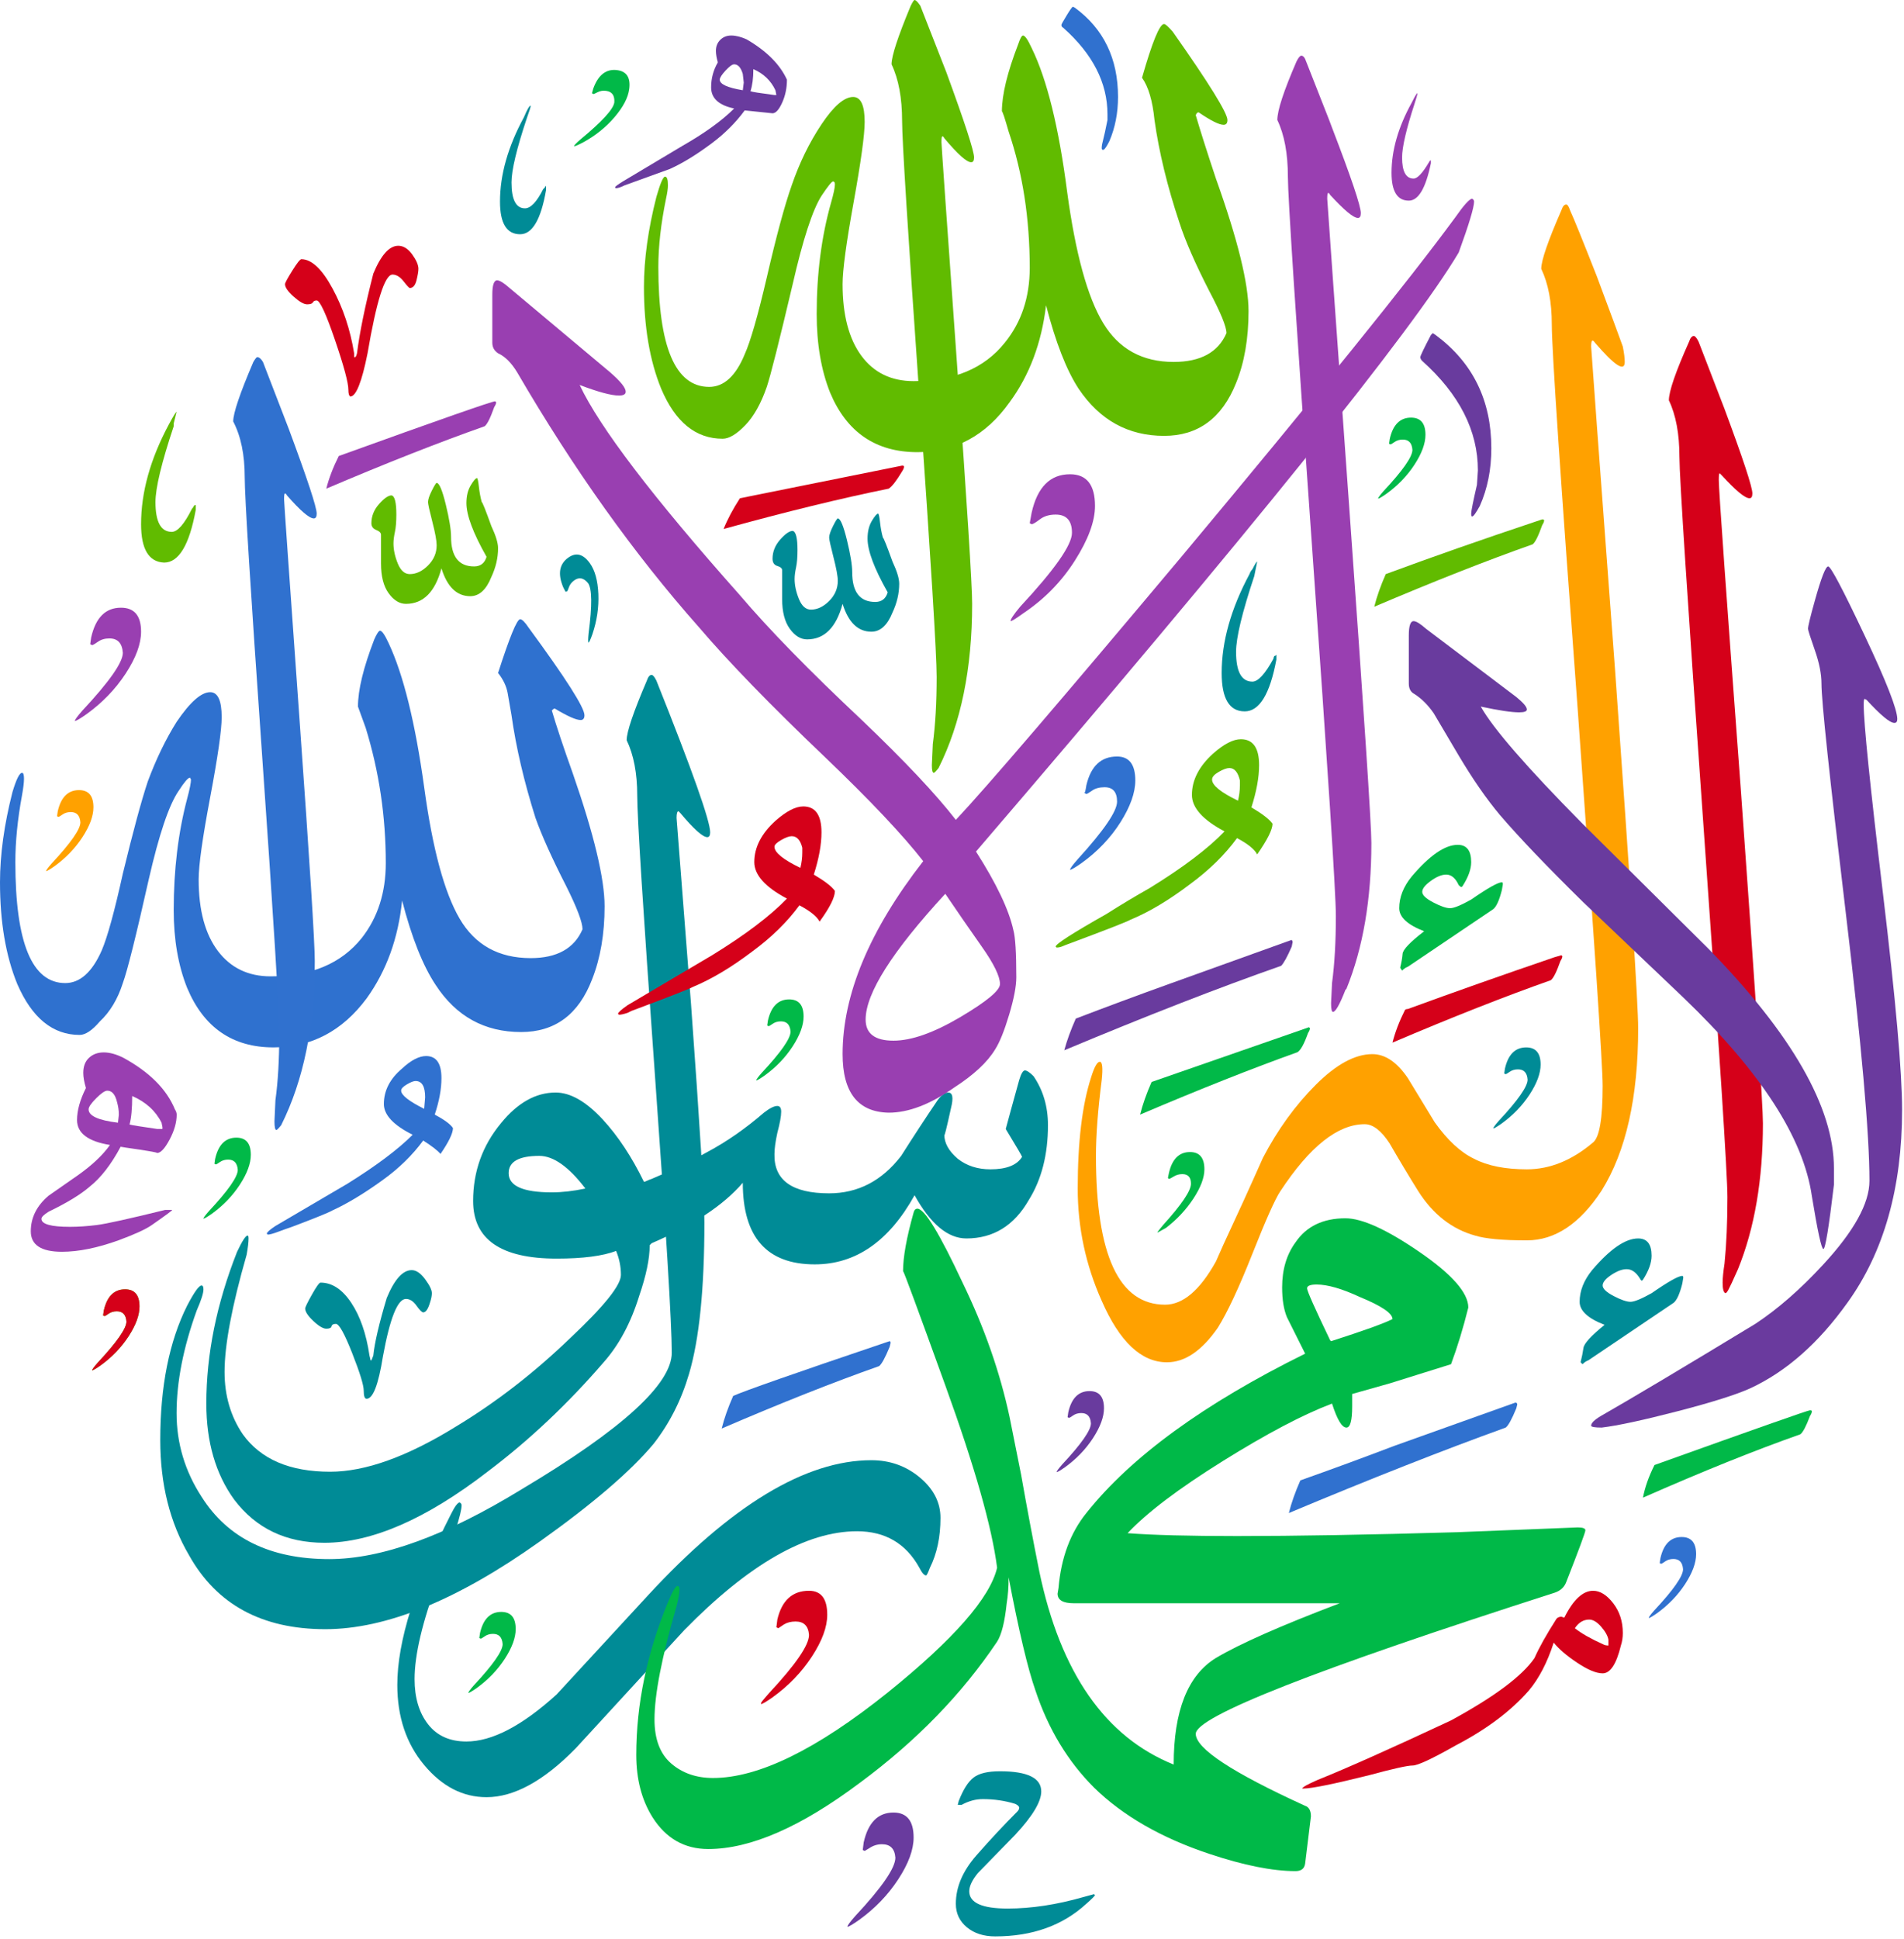<?xml version="1.0" encoding="UTF-8" standalone="no"?>
<!DOCTYPE svg PUBLIC "-//W3C//DTD SVG 1.1//EN" "http://www.w3.org/Graphics/SVG/1.1/DTD/svg11.dtd">
<svg width="100%" height="100%" viewBox="0 0 496 505" version="1.1" xmlns="http://www.w3.org/2000/svg" xmlns:xlink="http://www.w3.org/1999/xlink" xml:space="preserve" xmlns:serif="http://www.serif.com/" style="fill-rule:evenodd;clip-rule:evenodd;stroke-linejoin:round;stroke-miterlimit:2;">
    <g transform="matrix(1,0,0,1,-110.139,-43.999)">
        <g>
            <g>
                <g>
                    <g id="path9" transform="matrix(1,0,0,1,110.139,43.999)">
                        <path d="M24,356.85C24,356.61 24.48,355.96 25.43,354.88C30.44,349.52 32.94,345.94 32.94,344.15C32.82,342.37 31.99,341.47 30.44,341.47C29.6,341.47 28.89,341.68 28.29,342.1C27.7,342.52 27.34,342.72 27.22,342.72L26.86,342.55L27.04,341.29C27.87,337.6 29.72,335.75 32.58,335.75C35.09,335.75 36.34,337.24 36.34,340.22C36.34,342.49 35.38,345.08 33.48,348C31.57,350.92 29.13,353.45 26.15,355.6C24.95,356.43 24.24,356.85 24,356.85Z" style="fill:rgb(97,187,0);"/>
                    </g>
                    <g id="path91" serif:id="path9" transform="matrix(1,0,0,1,208.139,127.999)">
                        <path d="M24,356.85C24,356.61 24.48,355.96 25.43,354.88C30.44,349.52 32.94,345.94 32.94,344.15C32.82,342.37 31.99,341.47 30.44,341.47C29.6,341.47 28.89,341.68 28.29,342.1C27.7,342.52 27.34,342.72 27.22,342.72L26.86,342.55L27.04,341.29C27.87,337.6 29.72,335.75 32.58,335.75C35.09,335.75 36.34,337.24 36.34,340.22C36.34,342.49 35.38,345.08 33.48,348C31.57,350.92 29.13,353.45 26.15,355.6C24.95,356.43 24.24,356.85 24,356.85Z" style="fill:rgb(1,185,72);"/>
                    </g>
                    <g id="path92" serif:id="path9" transform="matrix(1,0,0,1,139.139,4.499)">
                        <path d="M24,356.85C24,356.61 24.48,355.96 25.43,354.88C30.44,349.52 32.94,345.94 32.94,344.15C32.82,342.37 31.99,341.47 30.44,341.47C29.6,341.47 28.89,341.68 28.29,342.1C27.7,342.52 27.34,342.72 27.22,342.72L26.86,342.55L27.04,341.29C27.87,337.6 29.72,335.75 32.58,335.75C35.09,335.75 36.34,337.24 36.34,340.22C36.34,342.49 35.38,345.08 33.48,348C31.57,350.92 29.13,353.45 26.15,355.6C24.95,356.43 24.24,356.85 24,356.85Z" style="fill:rgb(1,185,72);"/>
                    </g>
                    <g id="path93" serif:id="path9" transform="matrix(1,0,0,1,283.139,-31.5)">
                        <path d="M24,356.85C24,356.61 24.48,355.96 25.43,354.88C30.44,349.52 32.94,345.94 32.94,344.15C32.82,342.37 31.99,341.47 30.44,341.47C29.6,341.47 28.89,341.68 28.29,342.1C27.7,342.52 27.34,342.72 27.22,342.72L26.86,342.55L27.04,341.29C27.87,337.6 29.72,335.75 32.58,335.75C35.09,335.75 36.34,337.24 36.34,340.22C36.34,342.49 35.38,345.08 33.48,348C31.57,350.92 29.13,353.45 26.15,355.6C24.95,356.43 24.24,356.85 24,356.85Z" style="fill:rgb(1,185,72);"/>
                    </g>
                    <g id="path94" serif:id="path9" transform="matrix(1,0,0,1,475.139,-19)">
                        <path d="M24,356.85C24,356.61 24.48,355.96 25.43,354.88C30.44,349.52 32.94,345.94 32.94,344.15C32.82,342.37 31.99,341.47 30.44,341.47C29.6,341.47 28.89,341.68 28.29,342.1C27.7,342.52 27.34,342.72 27.22,342.72L26.86,342.55L27.04,341.29C27.87,337.6 29.72,335.75 32.58,335.75C35.09,335.75 36.34,337.24 36.34,340.22C36.34,342.49 35.38,345.08 33.48,348C31.57,350.92 29.13,353.45 26.15,355.6C24.95,356.43 24.24,356.85 24,356.85Z" style="fill:rgb(0,139,150);"/>
                    </g>
                    <g id="path10" transform="matrix(1,0,0,1,110.139,43.999)">
                        <path d="M429.5,421.35C429.5,421.11 429.98,420.46 430.93,419.38C435.94,414.02 438.44,410.44 438.44,408.65C438.32,406.87 437.49,405.97 435.94,405.97C435.1,405.97 434.39,406.18 433.79,406.6C433.2,407.02 432.84,407.22 432.72,407.22L432.36,407.05L432.54,405.79C433.37,402.1 435.22,400.25 438.08,400.25C440.59,400.25 441.84,401.74 441.84,404.72C441.84,406.99 440.88,409.58 438.98,412.5C437.07,415.42 434.63,417.95 431.65,420.1C430.45,420.93 429.74,421.35 429.5,421.35Z" style="fill:rgb(48,113,207);"/>
                    </g>
                    <g id="path11" transform="matrix(1,0,0,1,110.139,43.999)">
                        <path d="M19.5,187.75C19.5,187.42 20.17,186.5 21.5,185C28.5,177.5 32,172.5 32,170C31.83,167.5 30.67,166.25 28.5,166.25C27.33,166.25 26.33,166.54 25.5,167.13C24.67,167.71 24.17,168 24,168L23.5,167.75L23.75,166C24.92,160.83 27.5,158.25 31.5,158.25C35,158.25 36.75,160.33 36.75,164.5C36.75,167.67 35.42,171.29 32.75,175.38C30.08,179.46 26.67,183 22.5,186C20.83,187.17 19.83,187.75 19.5,187.75Z" style="fill:rgb(153,63,177);"/>
                    </g>
                    <g id="path12" transform="matrix(1,0,0,1,110.139,43.999)">
                        <path d="M198.25,443.75L198.25,443.5C198.25,443.33 198.92,442.5 200.25,441C207.25,433.5 210.75,428.42 210.75,425.75C210.58,423.42 209.42,422.25 207.25,422.25C206.08,422.25 205.08,422.5 204.25,423L202.75,424L202.25,423.75L202.5,421.75C203.67,416.75 206.42,414.25 210.75,414.25C213.92,414.25 215.5,416.33 215.5,420.5C215.5,423.67 214.17,427.29 211.5,431.38C208.83,435.46 205.42,439 201.25,442C199.58,443.17 198.58,443.75 198.25,443.75Z" style="fill:rgb(213,0,25);"/>
                    </g>
                    <g id="path13" transform="matrix(1,0,0,1,110.139,43.999)">
                        <path d="M384,301.75C387.5,303.58 392.08,304.5 397.75,304.5C403.75,304.5 409.5,302.17 415,297.5C416.67,296.17 417.5,291.25 417.5,282.75C417.5,277.58 415.33,244.92 411,184.75C406.5,124.42 404.25,91 404.25,84.5C404.25,78.67 403.33,73.83 401.5,70C401.5,67.83 403.25,62.75 406.75,54.75C407.08,53.75 407.5,53.25 408,53.25C408.33,53.25 408.67,53.75 409,54.75C410,56.92 412.33,62.67 416,72C419.67,81.83 421.92,87.92 422.75,90.25C423.08,91.92 423.25,93.25 423.25,94.25C423.25,96.92 420.67,95.25 415.5,89.25C414.83,88.25 414.5,88.58 414.5,90.25C414.5,90.75 416.58,118.92 420.75,174.75C424.75,230.58 426.75,261.58 426.75,267.75C426.75,285.75 423.58,299.83 417.25,310C411.58,318.67 405.08,323 397.75,323C391.42,323 386.92,322.58 384.25,321.75C378.25,320.08 373.33,316.25 369.5,310.25C367,306.25 364.5,302.08 362,297.75C359.83,294.42 357.67,292.75 355.5,292.75C348.5,292.75 341.17,298.58 333.5,310.25C332.17,312.25 329.75,317.67 326.25,326.5C322.75,335.33 319.75,341.75 317.25,345.75C313.08,351.75 308.67,354.75 304,354.75C297.33,354.75 291.67,349.42 287,338.75C282.83,329.42 280.75,319.67 280.75,309.5C280.75,297.33 281.92,287.67 284.25,280.5C285.08,277.83 285.83,276.5 286.5,276.5C287.17,276.5 287.33,278.08 287,281.25C286,289.08 285.5,295.67 285.5,301C285.5,326.83 291.5,339.75 303.5,339.75C308.17,339.75 312.58,336 316.75,328.5L318.75,324C322.25,316.5 325.67,309 329,301.5C332.83,294.17 337.42,287.83 342.75,282.5C348.08,277.17 353,274.5 357.5,274.5C360.83,274.5 363.92,276.58 366.75,280.75L373.75,292.25C377.08,296.92 380.5,300.08 384,301.75Z" style="fill:rgb(255,161,0);"/>
                    </g>
                    <path id="path1" d="M449.639,509.749L449.389,509.749C449.389,509.419 450.719,508.669 453.389,507.499C460.889,504.499 472.469,499.329 488.139,491.999C499.469,485.829 506.719,480.419 509.889,475.749C511.059,473.079 512.969,469.669 515.639,465.499C515.969,465.169 516.389,464.999 516.889,464.999L517.639,465.249C519.969,460.579 522.469,458.249 525.139,458.249C526.969,458.249 528.719,459.329 530.389,461.499C532.059,463.669 532.889,466.249 532.889,469.249C532.889,470.419 532.719,471.499 532.389,472.499C531.219,477.329 529.639,479.749 527.639,479.749C525.969,479.749 523.769,478.829 521.019,476.999C518.269,475.169 516.219,473.419 514.889,471.749C513.219,476.919 511.059,481.079 508.389,484.249C503.719,489.579 497.389,494.329 489.389,498.499C483.219,501.999 479.469,503.749 478.139,503.749C476.809,503.749 473.059,504.579 466.889,506.249C457.559,508.579 451.809,509.749 449.639,509.749ZM529.139,472.499L529.139,470.999C528.969,469.999 528.349,468.879 527.269,467.629C526.179,466.379 525.139,465.749 524.139,465.749C522.639,465.749 521.389,466.499 520.389,467.999C522.059,469.329 524.559,470.749 527.889,472.249C528.219,472.419 528.639,472.499 529.139,472.499Z" style="fill:rgb(213,0,25);"/>
                    <g id="path15" transform="matrix(1,0,0,1,110.139,43.999)">
                        <path d="M259.25,504.25C256.25,504.25 253.79,503.46 251.88,501.88C249.96,500.29 249,498.25 249,495.75C249,491.42 250.79,487.21 254.38,483.13C257.96,479.04 261.5,475.25 265,471.75C265.33,471.42 265.5,471.08 265.5,470.75C265.5,470.42 265.17,470.08 264.5,469.75C261.83,468.92 259,468.5 256,468.5C254.17,468.5 252.33,469 250.5,470L249.5,470L249.75,469C250.92,466 252.21,463.96 253.63,462.88C255.04,461.79 257.33,461.25 260.5,461.25C267.67,461.25 271.25,463 271.25,466.5C271.25,469.17 269,472.92 264.5,477.75L254.75,487.75C253.25,489.58 252.5,491.17 252.5,492.5C252.5,495.5 255.83,497 262.5,497C268.67,497 275.25,496 282.25,494L285,493.25L285.25,493.5C285.25,493.67 284.5,494.42 283,495.75C276.83,501.42 268.92,504.25 259.25,504.25Z" style="fill:rgb(0,139,150);"/>
                    </g>
                    <g id="path16" transform="matrix(1,0,0,1,110.139,43.999)">
                        <path d="M71.25,272.75C60.58,272.75 53.08,267.58 48.75,257.25C46.42,251.42 45.25,244.67 45.25,237C45.25,226.5 46.42,216.83 48.75,208C49.42,205.5 49.75,203.83 49.75,203L49.5,202.5C49,202.5 48,203.67 46.5,206C44,209.67 41.42,217.33 38.75,229C35.42,243.83 33.17,252.83 32,256C30.67,260.17 28.67,263.5 26,266C24,268.33 22.25,269.5 20.75,269.5C13.75,269.5 8.33,265.08 4.5,256.25C1.5,248.92 0,240.08 0,229.75C0,222.58 1.08,214.75 3.25,206.25C4.25,202.92 5.08,201.25 5.75,201.25C6.08,201.25 6.25,201.75 6.25,202.75C6.25,203.75 6.08,205.17 5.75,207C4.58,213.33 4,219.17 4,224.5C4,245.5 8.33,256 17,256C20.83,256 24,253.17 26.5,247.5C28,244 29.83,237.33 32,227.5C34.67,216.5 36.83,208.5 38.5,203.5C40.67,197.67 43.17,192.5 46,188C49.5,182.83 52.42,180.25 54.75,180.25C56.75,180.25 57.75,182.42 57.75,186.75C57.75,190.08 56.75,197.04 54.75,207.63C52.75,218.21 51.75,225.33 51.75,229C51.75,237 53.42,243.21 56.75,247.63C60.08,252.04 64.67,254.25 70.5,254.25C81,254.25 88.92,250.92 94.25,244.25C98.42,238.92 100.5,232.42 100.5,224.75C100.5,212.58 98.75,200.83 95.25,189.5L93.25,184C93.25,179.67 94.67,173.83 97.5,166.5C98.17,165 98.67,164.25 99,164.25C99.5,164.25 100.25,165.33 101.25,167.5C105.08,175.67 108.17,188.17 110.5,205C112.67,221 115.75,232.42 119.75,239.25C123.75,246.08 129.92,249.5 138.25,249.5C145.08,249.5 149.58,247 151.75,242C151.75,240.17 150.33,236.42 147.5,230.75C143.83,223.58 141.17,217.67 139.5,213C136.5,203.5 134.42,194.58 133.25,186.25L132.25,180.5C131.92,178.67 131.08,176.92 129.75,175.25C132.75,165.92 134.67,161.25 135.5,161.25C136,161.25 136.75,162 137.75,163.5C147.42,176.67 152.25,184.25 152.25,186.25C152.25,187.08 151.92,187.5 151.25,187.5C150.08,187.5 147.83,186.5 144.5,184.5C144.33,184.5 144.08,184.67 143.75,185C144.92,189 146.75,194.5 149.25,201.5C154.75,217.33 157.5,228.83 157.5,236C157.5,243.17 156.42,249.5 154.25,255C150.75,264.17 144.58,268.75 135.75,268.75C126.25,268.75 118.83,264.67 113.5,256.5C110.17,251.5 107.25,244.17 104.75,234.5C103.75,244.33 100.67,252.83 95.5,260C89.17,268.5 81.08,272.75 71.25,272.75Z" style="fill:rgb(47,113,207);"/>
                    </g>
                    <g id="path17" transform="matrix(1,0,0,1,110.139,43.999)">
                        <path d="M72,294.25C71.67,294.25 71.5,293.5 71.5,292L71.75,286.5C72.42,281.67 72.75,275.92 72.75,269.25C72.75,263.42 71.25,239.08 68.25,196.25C65.25,153.42 63.75,129.42 63.75,124.25C63.75,118.42 62.75,113.58 60.75,109.75C60.75,107.58 62.5,102.42 66,94.25C66.5,93.42 66.83,93 67,93C67.5,93 68,93.42 68.5,94.25L75.25,111.75C80.08,124.75 82.5,132.08 82.5,133.75C82.5,134.58 82.25,135 81.75,135C80.58,135 78.25,133 74.75,129C74.58,128.67 74.42,128.5 74.25,128.5C74.08,128.5 74,129 74,130C74,130.67 75.33,149.67 78,187C80.67,224.33 82,245.42 82,250.25C82,267.08 79.08,281.33 73.25,293C72.58,293.83 72.17,294.25 72,294.25Z" style="fill:rgb(48,113,207);"/>
                    </g>
                    <g id="path18" transform="matrix(1,0,0,1,110.139,43.999)">
                        <path d="M84.75,424.25C68.25,424.25 56.42,417.83 49.25,405C44.25,396.5 41.75,386.5 41.75,375C41.75,361 44.08,349.33 48.75,340C50.58,336.5 51.83,334.75 52.5,334.75C52.83,334.75 53,335.08 53,335.75C53,336.75 52.42,338.58 51.25,341.25C47.75,350.92 46,359.83 46,368C46,375.83 48.17,383.08 52.5,389.75C59.33,400.58 70.42,406 85.75,406C99.42,406 116.17,399.92 136,387.75C162,372.25 175,360.42 175,352.25C175,344.75 173.5,320.13 170.5,278.38C167.5,236.63 166,212.88 166,207.13C166,201.38 165.08,196.58 163.25,192.75C163.25,190.58 165,185.42 168.5,177.25C168.83,176.25 169.25,175.75 169.75,175.75C170.08,175.75 170.5,176.25 171,177.25C180.33,200.58 185,213.75 185,216.75C185,217.58 184.75,218 184.25,218C183.08,218 180.75,215.92 177.25,211.75L176.75,211.25C176.42,211.25 176.25,211.83 176.25,213L180,261.25C182.33,293.42 183.5,312.42 183.5,318.25C183.5,335.58 182.17,348.75 179.5,357.75C177.5,364.58 174.42,370.67 170.25,376C164.25,383.17 154.33,391.67 140.5,401.5C119.17,416.67 100.58,424.25 84.75,424.25Z" style="fill:rgb(0,139,150);"/>
                    </g>
                    <path id="path0" d="M278.639,351.499C278.969,351.329 279.389,351.169 279.889,350.999L285.639,348.499C290.309,346.169 293.219,344.669 294.389,343.999C299.389,341.329 304.309,337.919 309.139,333.749C310.639,332.579 311.809,331.999 312.639,331.999C313.309,331.999 313.639,332.499 313.639,333.499C313.639,334.669 313.309,336.499 312.639,338.999C312.139,341.329 311.889,343.169 311.889,344.499C311.719,351.329 316.469,354.749 326.139,354.749C333.639,354.749 339.889,351.499 344.889,344.999C348.059,339.999 351.219,335.169 354.389,330.499C355.389,329.169 356.309,328.499 357.139,328.499C358.309,328.499 358.559,329.829 357.889,332.499C356.719,337.829 356.139,340.169 356.139,339.499C356.139,341.669 357.309,343.749 359.639,345.749C361.969,347.579 364.809,348.499 368.139,348.499C372.309,348.499 375.059,347.419 376.389,345.249C376.389,345.079 374.969,342.669 372.139,337.999C372.809,335.499 373.969,331.249 375.639,325.249C376.139,323.579 376.639,322.749 377.139,322.749C377.639,322.749 378.389,323.249 379.389,324.249C381.889,327.919 383.139,332.169 383.139,336.999C383.139,344.669 381.469,351.169 378.139,356.499C374.309,363.169 368.889,366.499 361.889,366.499C357.059,366.499 352.559,362.749 348.389,355.249C341.719,367.249 333.059,373.249 322.389,373.249C309.889,373.249 303.639,366.169 303.639,351.999C298.639,357.829 290.719,363.079 279.889,367.749L279.389,368.249C279.389,371.749 278.469,376.169 276.639,381.499C274.469,388.499 271.389,394.249 267.389,398.749C258.059,409.579 247.969,419.079 237.139,427.249C221.139,439.579 206.969,445.749 194.639,445.749C184.639,445.749 176.809,441.999 171.139,434.499C166.309,427.829 163.889,419.499 163.889,409.499C163.889,396.669 166.559,383.499 171.889,369.999C173.219,367.169 174.139,365.749 174.639,365.749C174.809,365.749 174.889,365.999 174.889,366.499C174.889,367.499 174.719,368.919 174.389,370.749C170.559,384.079 168.639,394.249 168.639,401.249C168.639,407.419 170.219,412.829 173.389,417.499C178.059,423.999 185.639,427.249 196.139,427.249C205.309,427.249 216.219,423.329 228.889,415.499C239.389,409.169 249.389,401.419 258.889,392.249C267.559,384.079 271.889,378.669 271.889,375.999C271.889,373.829 271.469,371.749 270.639,369.749C267.139,371.079 261.969,371.749 255.139,371.749C240.639,371.749 233.389,366.749 233.389,356.749C233.389,349.079 235.809,342.329 240.639,336.499C244.969,331.169 249.719,328.499 254.889,328.499C258.719,328.499 262.809,330.829 267.139,335.499C271.139,339.829 274.719,345.249 277.889,351.749C278.059,351.749 278.309,351.669 278.639,351.499ZM253.889,354.499C256.559,354.499 259.469,354.169 262.639,353.499C258.309,347.829 254.309,344.999 250.639,344.999C245.309,344.999 242.639,346.499 242.639,349.499C242.639,352.829 246.389,354.499 253.889,354.499Z" style="fill:rgb(0,139,150);"/>
                    <g id="path20" transform="matrix(1,0,0,1,110.139,43.999)">
                        <path d="M126.75,468C120.58,468 115.17,465.21 110.5,459.63C105.83,454.04 103.5,447.08 103.5,438.75C103.5,427.42 108.17,412.58 117.5,394.25C118.5,392.25 119.25,391.25 119.75,391.25C120.08,391.42 120.25,391.67 120.25,392C120.25,394 118.21,400.46 114.13,411.38C110.04,422.29 108,430.92 108,437.25C108,442.08 109.17,446 111.5,449C113.83,452 117.17,453.5 121.5,453.5C128.17,453.5 136,449.42 145,441.25L168.75,415.5C190.42,392 209.83,380.25 227,380.25C231.83,380.25 236.04,381.75 239.63,384.75C243.21,387.75 245,391.25 245,395.25C245,400.25 244.08,404.58 242.25,408.25C241.75,409.58 241.42,410.25 241.25,410.25C240.75,410.25 240.17,409.58 239.5,408.25C236,401.92 230.58,398.75 223.25,398.75C210.08,398.75 195.08,407.33 178.25,424.5L150,455.25C141.67,463.75 133.92,468 126.75,468Z" style="fill:rgb(0,139,150);"/>
                    </g>
                    <path id="path2" d="M447.639,531.249C441.639,531.249 434.139,529.749 425.139,526.749C412.639,522.579 402.639,516.829 395.139,509.499C388.309,502.669 383.219,494.249 379.889,484.249C377.889,478.579 375.559,468.749 372.889,454.749C372.889,457.249 372.719,459.499 372.389,461.499C371.889,466.329 371.059,469.669 369.889,471.499C360.719,485.169 348.809,497.419 334.139,508.249C318.809,519.749 305.639,525.499 294.639,525.499C288.469,525.499 283.639,522.749 280.139,517.249C277.309,512.749 275.889,507.329 275.889,500.999C275.889,487.829 278.639,474.579 284.139,461.249C285.309,458.419 286.139,456.999 286.639,456.999C286.969,456.999 287.139,457.329 287.139,457.999C287.139,458.829 286.889,460.249 286.389,462.249C282.559,475.419 280.639,485.249 280.639,491.749C280.639,496.919 282.099,500.749 285.019,503.249C287.929,505.749 291.559,506.999 295.889,506.999C307.719,506.999 322.889,499.579 341.389,484.749C358.559,470.919 368.059,460.079 369.889,452.249C368.559,441.749 364.059,425.919 356.389,404.749C349.219,384.919 345.559,374.999 345.389,374.999C345.389,371.329 346.309,366.249 348.139,359.749C348.309,359.079 348.639,358.749 349.139,358.749C350.969,358.749 354.889,365.169 360.889,377.999C366.559,389.669 370.639,401.329 373.139,412.999L376.139,427.999C377.639,436.499 379.219,444.919 380.889,453.249C386.389,479.579 398.059,496.329 415.889,503.499C415.889,489.499 419.559,480.249 426.889,475.749C433.059,472.079 443.809,467.329 459.139,461.499L389.889,461.499C387.059,461.499 385.639,460.669 385.639,458.999L385.889,457.499C386.559,449.669 388.969,443.169 393.139,437.999C404.809,423.329 423.809,409.499 450.139,396.499L445.389,386.999C444.559,384.999 444.139,382.419 444.139,379.249C444.139,374.579 445.309,370.669 447.639,367.499C450.469,363.329 454.809,361.249 460.639,361.249C464.969,361.249 471.389,364.169 479.889,369.999C488.389,375.829 492.639,380.669 492.639,384.499C491.309,389.829 489.809,394.749 488.139,399.249L472.139,404.249L462.389,406.999L462.389,410.249C462.389,413.919 461.889,415.749 460.889,415.749C459.719,415.749 458.469,413.669 457.139,409.499C449.639,412.329 440.139,417.329 428.639,424.499C417.139,431.669 408.889,437.919 403.889,443.249C410.389,443.749 419.889,443.999 432.389,443.999C447.559,443.999 466.639,443.669 489.639,442.999L521.139,441.749C522.469,441.749 523.139,441.999 523.139,442.499C523.139,442.999 521.469,447.499 518.139,455.999C517.639,457.329 516.639,458.249 515.139,458.749C452.809,478.749 421.639,490.999 421.639,495.499C421.639,499.329 431.139,505.579 450.139,514.249C451.139,514.579 451.639,515.499 451.639,516.999L450.139,529.249C449.969,530.579 449.139,531.249 447.639,531.249ZM456.889,393.249C465.219,390.579 470.559,388.669 472.889,387.499C472.889,385.999 470.059,384.079 464.389,381.749C459.719,379.579 455.969,378.499 453.139,378.499C451.469,378.499 450.639,378.829 450.639,379.499C450.639,380.169 452.639,384.669 456.639,392.999L456.889,393.249Z" style="fill:rgb(0,185,72);"/>
                    <path id="path3" d="M270.639,92.999C270.469,92.999 270.389,92.919 270.389,92.749C270.389,92.579 271.059,92.079 272.389,91.249L287.889,81.999C293.719,78.669 298.219,75.419 301.389,72.249C297.389,71.419 295.389,69.579 295.389,66.749C295.389,64.419 295.969,62.249 297.139,60.249C296.809,59.079 296.639,58.079 296.639,57.249C296.639,56.079 297.019,55.129 297.769,54.379C298.519,53.629 299.469,53.249 300.639,53.249C301.809,53.249 303.139,53.579 304.639,54.249C309.809,57.249 313.309,60.749 315.139,64.749C315.139,66.919 314.719,68.919 313.889,70.749C313.059,72.579 312.219,73.499 311.389,73.499L304.139,72.749C301.809,75.919 298.969,78.749 295.639,81.249C291.639,84.249 287.969,86.499 284.639,87.999L272.889,92.249C271.889,92.749 271.139,92.999 270.639,92.999ZM312.389,68.749L312.139,67.499C310.969,64.999 309.059,63.169 306.389,61.999C306.389,64.329 306.139,66.249 305.639,67.749C305.969,67.919 308.059,68.249 311.889,68.749L312.389,68.749ZM303.639,67.499L303.889,65.499L303.639,63.249C303.139,61.579 302.389,60.749 301.389,60.749C300.889,60.749 300.139,61.289 299.139,62.379C298.139,63.459 297.639,64.249 297.639,64.749C297.639,65.919 299.639,66.829 303.639,67.499Z" style="fill:rgb(105,59,158);"/>
                    <g id="path24" transform="matrix(1,0,0,1,110.139,43.999)">
                        <path d="M301.5,321C301.5,320.83 302,320.17 303,319C307.83,313.67 310.25,310.08 310.25,308.25C310.25,306.58 309.5,305.75 308,305.75C307.17,305.75 306.42,305.96 305.75,306.38C305.08,306.79 304.67,307 304.5,307L304.25,306.75L304.5,305.5C305.33,301.83 307.17,300 310,300C312.5,300 313.75,301.5 313.75,304.5C313.75,306.67 312.79,309.21 310.88,312.13C308.96,315.04 306.58,317.58 303.75,319.75L301.5,321Z" style="fill:rgb(1,185,72);"/>
                    </g>
                    <g id="path25" transform="matrix(1,0,0,1,110.139,43.999)">
                        <path d="M367,52.25C364,52.25 362.5,49.83 362.5,45C362.5,39.17 364.25,33.08 367.75,26.75C368.58,25.08 369.08,24.25 369.25,24.25C369.25,24.58 369,25.5 368.5,27C366.33,33.67 365.25,38.33 365.25,41C365.25,44.67 366.25,46.5 368.25,46.5C369.25,46.5 370.58,45.08 372.25,42.25C372.42,41.92 372.58,41.75 372.75,41.75L372.75,42.5C371.42,49 369.5,52.25 367,52.25Z" style="fill:rgb(153,63,177);"/>
                    </g>
                    <g id="path26" transform="matrix(1,0,0,1,110.139,43.999)">
                        <path d="M220.75,501.75C220.75,501.42 221.42,500.5 222.75,499C229.75,491.5 233.25,486.42 233.25,483.75C233.08,481.42 231.92,480.25 229.75,480.25C228.58,480.25 227.5,480.58 226.5,481.25L225.25,482L224.75,481.75L225,479.75C226.17,474.58 228.75,472 232.75,472C236.25,472 238,474.17 238,478.5C238,481.67 236.67,485.29 234,489.38C231.33,493.46 227.92,497 223.75,500C222.08,501.17 221.08,501.75 220.75,501.75Z" style="fill:rgb(105,59,158);"/>
                    </g>
                    <g id="path27" transform="matrix(1,0,0,1,110.139,43.999)">
                        <path d="M263.25,161.75C263.25,161.25 264.08,160 265.75,158C274.75,148.33 279.25,141.92 279.25,138.75C279.25,135.58 277.83,134 275,134C273.33,134 271.96,134.42 270.88,135.25C269.79,136.08 269.08,136.5 268.75,136.5L268.25,136.25L268.75,133.5C270.25,126.83 273.58,123.5 278.75,123.5C283.08,123.5 285.25,126.25 285.25,131.75C285.25,135.75 283.5,140.5 280,146C276.5,151.5 272,156.08 266.5,159.75C264.67,161.08 263.58,161.75 263.25,161.75Z" style="fill:rgb(153,63,177);"/>
                    </g>
                    <g id="path28" transform="matrix(1,0,0,1,110.139,43.999)">
                        <path d="M278.75,226.5C278.75,226.17 279.42,225.25 280.75,223.75C287.58,216.25 291,211.25 291,208.75C291,206.25 289.92,205 287.75,205C286.42,205 285.33,205.29 284.5,205.88C283.67,206.46 283.17,206.75 283,206.75L282.5,206.5C282.67,206.33 282.83,205.67 283,204.5C284.17,199.5 286.83,197 291,197C294.17,197 295.75,199.08 295.75,203.25C295.75,206.42 294.46,210.04 291.88,214.13C289.29,218.21 285.92,221.75 281.75,224.75C280.08,225.92 279.08,226.5 278.75,226.5Z" style="fill:rgb(48,113,207);"/>
                    </g>
                    <g id="path29" transform="matrix(1,0,0,1,110.139,43.999)">
                        <path d="M324.25,185.25C320.25,185.25 318.25,181.92 318.25,175.25C318.25,167.08 320.67,158.5 325.5,149.5C325.67,149 325.92,148.58 326.25,148.25C326.92,146.92 327.33,146.25 327.5,146.25L326.75,150C323.58,159.5 322,166.08 322,169.75C322,174.92 323.42,177.5 326.25,177.5C327.75,177.5 329.58,175.5 331.75,171.5C331.75,171.33 331.79,171.17 331.88,171C331.96,170.83 332.08,170.75 332.25,170.75L332.5,170.5L332.5,171.75C330.83,180.75 328.08,185.25 324.25,185.25Z" style="fill:rgb(0,139,150);"/>
                    </g>
                    <g id="path30" transform="matrix(1,0,0,1,110.139,43.999)">
                        <path d="M275.25,383.35C275.25,383.11 275.73,382.46 276.68,381.38C281.69,376.02 284.19,372.44 284.19,370.65C284.07,368.87 283.24,367.97 281.69,367.97C280.85,367.97 280.14,368.18 279.54,368.6C278.95,369.02 278.59,369.22 278.47,369.22L278.11,369.05L278.29,367.79C279.12,364.1 280.97,362.25 283.83,362.25C286.34,362.25 287.59,363.74 287.59,366.72C287.59,368.99 286.63,371.58 284.73,374.5C282.82,377.42 280.38,379.95 277.4,382.1C276.2,382.93 275.49,383.35 275.25,383.35Z" style="fill:rgb(105,59,158);"/>
                    </g>
                    <g id="path31" transform="matrix(1,0,0,1,110.139,43.999)">
                        <path d="M91.25,103.25C90.92,103.08 90.75,102.5 90.75,101.5C90.75,99.67 89.58,95.33 87.25,88.5C84.92,81.67 83.33,78.25 82.5,78.25C82,78.25 81.67,78.42 81.5,78.75C81.33,79.08 80.83,79.25 80,79.25C79.17,79.25 78,78.58 76.5,77.25C75,75.92 74.25,74.83 74.25,74C74.25,73.67 74.88,72.5 76.13,70.5C77.38,68.5 78.17,67.5 78.5,67.5C81.17,67.5 83.88,70.04 86.63,75.13C89.38,80.21 91.25,85.83 92.25,92L92.25,93L92.5,93C92.67,93 92.83,92.67 93,92C93.67,86.67 95.08,79.75 97.25,71.25C99.25,66.42 101.42,64 103.75,64C105.08,64 106.29,64.75 107.38,66.25C108.46,67.75 109,69 109,70C109,70.67 108.83,71.67 108.5,73C108.17,74.33 107.58,75 106.75,75C106.58,75 106.04,74.42 105.13,73.25C104.21,72.08 103.25,71.5 102.25,71.5C100.25,71.5 98.08,78.33 95.75,92C94.25,99.5 92.75,103.25 91.25,103.25Z" style="fill:rgb(213,0,25);"/>
                    </g>
                    <g id="path32" transform="matrix(1,0,0,1,110.139,43.999)">
                        <path d="M135.5,61C132,61 130.25,58.17 130.25,52.5C130.25,45.5 132.33,38.17 136.5,30.5C137.33,28.5 137.92,27.5 138.25,27.5C138.25,27.83 137.92,28.92 137.25,30.75C134.58,38.75 133.25,44.33 133.25,47.5C133.25,52 134.42,54.25 136.75,54.25C138.25,54.25 139.83,52.58 141.5,49.25L142,48.75L142,48.5L142.25,48.5L142.25,49.5C140.92,57.17 138.67,61 135.5,61Z" style="fill:rgb(0,139,150);"/>
                    </g>
                    <g id="path33" transform="matrix(1,0,0,1,110.639,43.999)">
                        <path d="M95,364.25C94.5,364.25 94.25,363.54 94.25,362.13C94.25,360.71 93.25,357.46 91.25,352.38C89.25,347.29 87.83,344.75 87,344.75C86.33,344.75 85.96,344.96 85.88,345.38C85.79,345.79 85.33,346 84.5,346C83.67,346 82.54,345.33 81.13,344C79.71,342.67 79,341.58 79,340.75C79,340.42 79.58,339.21 80.75,337.13C81.92,335.04 82.67,334 83,334C86,334 88.67,335.75 91,339.25C93.33,342.75 94.92,347.33 95.75,353C95.92,353.67 96,354.04 96,354.13C96,354.21 96.08,354.25 96.25,354.25L96.75,353C97.08,349.67 98.25,344.67 100.25,338C102.25,333.17 104.42,330.75 106.75,330.75C107.92,330.75 109.08,331.54 110.25,333.13C111.42,334.71 112,335.92 112,336.75C112,337.42 111.83,338.25 111.5,339.25C111,340.92 110.42,341.75 109.75,341.75C109.42,341.75 108.83,341.17 108,340C107.17,338.83 106.25,338.25 105.25,338.25C103.08,338.25 101.08,343.25 99.25,353.25C98.08,360.58 96.67,364.25 95,364.25Z" style="fill:rgb(0,139,150);"/>
                    </g>
                    <path id="path4" d="M179.889,365.499L179.639,365.249C179.639,364.919 180.389,364.249 181.889,363.249L200.639,352.249C208.139,347.579 213.809,343.329 217.639,339.499C212.639,336.999 210.139,334.329 210.139,331.499C210.139,327.999 211.719,324.919 214.889,322.249C217.219,320.079 219.309,318.999 221.139,318.999C223.809,318.999 225.139,320.919 225.139,324.749C225.139,327.579 224.559,330.749 223.389,334.249C225.889,335.579 227.469,336.749 228.139,337.749C228.139,339.079 227.059,341.329 224.889,344.499C224.219,343.669 222.719,342.499 220.389,340.999C217.559,344.829 214.059,348.249 209.889,351.249C205.059,354.749 200.639,357.419 196.639,359.249C195.809,359.749 192.309,361.169 186.139,363.499C185.139,363.829 183.969,364.249 182.639,364.749C181.309,365.249 180.389,365.499 179.889,365.499ZM220.639,332.749L220.889,329.749C220.889,326.919 220.059,325.499 218.389,325.499C217.889,325.499 217.139,325.789 216.139,326.379C215.139,326.959 214.639,327.499 214.639,327.999C214.639,329.169 216.639,330.749 220.639,332.749Z" style="fill:rgb(48,113,207);"/>
                    <g id="path35" transform="matrix(1,0,0,1,110.139,43.999)">
                        <path d="M105.75,157.25C104.08,157.25 102.58,156.33 101.25,154.5C99.92,152.67 99.25,150.08 99.25,146.75L99.25,139.25C99.25,138.75 98.83,138.33 98,138C97.17,137.67 96.75,137.08 96.75,136.25C96.75,134.42 97.42,132.75 98.75,131.25C100.08,129.75 101.17,129 102,129C102.83,129.17 103.25,130.83 103.25,134C103.25,135.83 103.13,137.33 102.88,138.5C102.63,139.67 102.5,140.67 102.5,141.5C102.5,143.17 102.88,144.92 103.63,146.75C104.38,148.58 105.42,149.5 106.75,149.5C108.42,149.5 110,148.75 111.5,147.25C113,145.75 113.75,144 113.75,142C113.75,140.83 113.38,138.79 112.63,135.88C111.88,132.96 111.5,131.25 111.5,130.75C111.5,130.08 111.83,129.08 112.5,127.75C113.17,126.42 113.58,125.75 113.75,125.75C114.42,125.75 115.21,127.63 116.13,131.38C117.04,135.13 117.5,137.92 117.5,139.75C117.5,144.92 119.5,147.5 123.5,147.5C125.17,147.5 126.25,146.67 126.75,145C123.25,138.83 121.5,134.17 121.5,131C121.5,129.17 121.88,127.63 122.63,126.38C123.38,125.13 123.92,124.5 124.25,124.5C124.42,124.5 124.58,125.25 124.75,126.75C124.92,128.25 125.17,129.58 125.5,130.75C125.67,130.75 126.5,132.83 128,137C129.17,139.5 129.75,141.42 129.75,142.75C129.75,145.25 129.17,147.75 128,150.25C126.67,153.58 124.83,155.25 122.5,155.25C119,155.25 116.5,152.83 115,148C113.33,154.17 110.25,157.25 105.75,157.25Z" style="fill:rgb(97,187,0);"/>
                    </g>
                    <path id="path5" d="M271.389,308.249L271.139,307.999C271.139,307.669 271.969,306.919 273.639,305.749L295.639,292.749C304.309,287.419 310.809,282.499 315.139,277.999C309.469,274.999 306.639,271.829 306.639,268.499C306.639,264.669 308.469,261.079 312.139,257.749C314.969,255.249 317.389,253.999 319.389,253.999C322.559,253.999 324.139,256.249 324.139,260.749C324.139,263.919 323.469,267.579 322.139,271.749C324.969,273.419 326.809,274.829 327.639,275.999C327.639,277.669 326.309,280.329 323.639,283.999C322.969,282.669 321.219,281.249 318.389,279.749C315.219,284.079 311.139,288.079 306.139,291.749C300.639,295.919 295.469,298.999 290.639,300.999C289.809,301.499 284.469,303.579 274.639,307.249L273.639,307.749C272.639,308.079 271.889,308.249 271.389,308.249ZM318.639,269.999C318.969,268.669 319.139,267.329 319.139,265.999L319.139,264.749C318.639,262.749 317.719,261.749 316.389,261.749C315.719,261.749 314.809,262.079 313.639,262.749C312.469,263.419 311.889,263.999 311.889,264.499C311.889,265.999 314.139,267.829 318.639,269.999Z" style="fill:rgb(213,0,25);"/>
                    <g id="path37" transform="matrix(1,0,0,1,110.139,43.999)">
                        <path d="M188,372C188.67,369.33 189.67,366.5 191,363.5C194,362.17 207.08,357.58 230.25,349.75L231.75,349.25C231.92,349.25 232,349.42 232,349.75L231.75,350.75C230.58,353.58 229.67,355.25 229,355.75C217.17,359.92 203.5,365.33 188,372Z" style="fill:rgb(48,113,207);"/>
                    </g>
                    <path id="path6" d="M385.389,290.749L385.139,290.499C385.139,289.829 389.559,286.999 398.389,281.999C402.059,279.669 405.809,277.419 409.639,275.249C418.309,269.919 424.809,264.999 429.139,260.499C423.469,257.499 420.639,254.329 420.639,250.999C420.639,247.169 422.469,243.579 426.139,240.249C428.969,237.749 431.389,236.499 433.389,236.499C436.559,236.499 438.139,238.749 438.139,243.249C438.139,246.419 437.469,250.079 436.139,254.249C438.969,255.919 440.809,257.329 441.639,258.499C441.639,259.999 440.309,262.669 437.639,266.499C436.969,265.169 435.219,263.749 432.389,262.249C429.219,266.579 425.139,270.579 420.139,274.249C414.639,278.419 409.469,281.499 404.639,283.499C403.809,283.999 398.469,286.079 388.639,289.749C388.139,289.919 387.599,290.129 387.019,290.379C386.429,290.629 385.889,290.749 385.389,290.749ZM432.639,252.499C432.969,251.169 433.139,249.829 433.139,248.499L433.139,247.249C432.639,245.079 431.719,243.999 430.389,243.999C429.719,243.999 428.809,244.329 427.639,244.999C426.469,245.669 425.889,246.329 425.889,246.999C425.889,248.499 428.139,250.329 432.639,252.499Z" style="fill:rgb(97,187,0);"/>
                    <g id="path39" transform="matrix(1,0,0,1,110.139,43.999)">
                        <path d="M335.75,394C336.42,391.33 337.42,388.5 338.75,385.5C346.75,382.67 354.92,379.67 363.25,376.5L394.75,365.25C395.08,365.25 395.25,365.42 395.25,365.75L395,366.75C393.83,369.58 392.92,371.25 392.25,371.75C376.08,377.58 357.25,385 335.75,394Z" style="fill:rgb(48,113,207);"/>
                    </g>
                    <g id="path40" transform="matrix(1,0,0,1,110.139,43.999)">
                        <path d="M287.5,39L287.25,39C287.08,39 287,38.83 287,38.5C287,38 287.13,37.29 287.38,36.38C287.63,35.46 288,33.75 288.5,31.25L288.5,29.75C288.5,21.58 284.67,14.08 277,7.25C276.67,7.08 276.5,6.83 276.5,6.5C276.5,6.33 276.96,5.5 277.88,4C278.79,2.5 279.33,1.75 279.5,1.75L280,2C287.5,7.5 291.25,15.25 291.25,25.25C291.25,29.42 290.5,33.25 289,36.75C288.33,38.08 287.83,38.83 287.5,39Z" style="fill:rgb(48,113,207);"/>
                    </g>
                    <g id="path41" transform="matrix(1,0,0,1,110.139,43.999)">
                        <path d="M85,127.25C85.67,124.58 86.75,121.75 88.25,118.75C114.58,109.25 128.17,104.5 129,104.5L129.25,104.75C129.25,105.08 129.08,105.5 128.75,106C127.75,108.83 126.92,110.5 126.25,111C114.42,115.17 100.67,120.58 85,127.25Z" style="fill:rgb(153,63,177);"/>
                    </g>
                    <g id="path42" transform="matrix(1,0,0,1,110.139,43.999)">
                        <path d="M188.5,137.75C189.5,135.25 190.92,132.58 192.75,129.75L235,121.25C235.33,121.25 235.5,121.33 235.5,121.5C235.5,121.83 235.33,122.25 235,122.75C233.5,125.25 232.33,126.75 231.5,127.25C219.17,129.75 204.83,133.25 188.5,137.75Z" style="fill:rgb(213,0,25);"/>
                    </g>
                    <g id="path43" transform="matrix(1,0,0,1,110.139,43.999)">
                        <path d="M210.25,166.5C208.58,166.5 207.08,165.58 205.75,163.75C204.42,161.92 203.75,159.33 203.75,156L203.75,148.5C203.75,148 203.33,147.63 202.5,147.38C201.67,147.13 201.25,146.5 201.25,145.5C201.25,143.67 201.92,142 203.25,140.5C204.58,139 205.67,138.25 206.5,138.25C207.33,138.42 207.75,140.08 207.75,143.25C207.75,145.08 207.63,146.58 207.38,147.75C207.13,148.92 207,149.92 207,150.75C207,152.42 207.38,154.17 208.13,156C208.88,157.83 209.92,158.75 211.25,158.75C212.92,158.75 214.5,158 216,156.5C217.5,155 218.25,153.25 218.25,151.25C218.25,150.08 217.88,148.04 217.13,145.13C216.38,142.21 216,140.5 216,140C216,139.33 216.33,138.33 217,137C217.67,135.67 218.08,135 218.25,135C218.92,135 219.71,136.88 220.63,140.63C221.54,144.38 222,147.17 222,149C222,154.17 224,156.75 228,156.75C229.67,156.75 230.75,155.92 231.25,154.25C227.75,148.08 226,143.42 226,140.25C226,138.42 226.38,136.88 227.13,135.63C227.88,134.38 228.42,133.75 228.75,133.75C228.92,133.75 229.08,134.5 229.25,136C229.42,137.5 229.67,138.83 230,140C230.17,140 231,142.08 232.5,146.25C233.67,148.75 234.25,150.67 234.25,152C234.25,154.5 233.67,157 232.5,159.5C231.17,162.83 229.33,164.5 227,164.5C223.5,164.5 221,162.08 219.5,157.25C217.83,163.42 214.75,166.5 210.25,166.5Z" style="fill:rgb(0,139,150);"/>
                    </g>
                    <g id="path44" transform="matrix(1,0,0,1,110.139,43.999)">
                        <path d="M297,290.25C297.67,287.58 298.67,284.75 300,281.75L341,267.5L341.25,267.75C341.25,268.08 341.08,268.5 340.75,269C339.75,271.83 338.83,273.5 338,274C326.33,278.17 312.67,283.58 297,290.25Z" style="fill:rgb(1,185,72);"/>
                    </g>
                    <g id="path45" transform="matrix(1,0,0,1,110.139,43.999)">
                        <path d="M365.25,252.75L364.75,252C365.08,250.67 365.29,249.46 365.38,248.38C365.46,247.29 367.33,245.33 371,242.5C366.67,240.83 364.5,238.83 364.5,236.5C364.5,233.67 365.58,230.92 367.75,228.25C372.42,222.75 376.42,220 379.75,220C382.08,220 383.25,221.5 383.25,224.5C383.25,226.33 382.5,228.42 381,230.75L380.75,231C380.58,231 380.33,230.83 380,230.5C379.17,228.67 378.08,227.75 376.75,227.75C375.58,227.75 374.25,228.29 372.75,229.38C371.25,230.46 370.5,231.42 370.5,232.25C370.5,233.08 371.46,234 373.38,235C375.29,236 376.75,236.5 377.75,236.5C378.75,236.5 380.58,235.75 383.25,234.25C387.58,231.25 390.25,229.75 391.25,229.75C391.42,229.75 391.5,229.92 391.5,230.25L391.25,231.75C390.58,234.42 389.83,236.08 389,236.75L366.75,251.75C366.25,251.92 365.75,252.25 365.25,252.75Z" style="fill:rgb(1,185,72);"/>
                    </g>
                    <g id="path7" transform="matrix(0.927,0,0,0.927,8.644,26.976)">
                        <path d="M126.889,369.999C121.059,369.999 118.139,368.079 118.139,364.249C118.139,360.419 119.809,357.079 123.139,354.249L131.389,348.499C135.389,345.669 138.389,342.829 140.389,339.999C134.219,338.999 131.139,336.669 131.139,332.999C131.139,330.329 131.969,327.329 133.639,323.999C133.139,322.329 132.889,320.919 132.889,319.749C132.889,317.919 133.429,316.499 134.519,315.499C135.599,314.499 136.969,313.999 138.639,313.999C140.309,313.999 142.139,314.499 144.139,315.499C151.469,319.499 156.309,324.329 158.639,329.999C158.969,330.499 159.139,330.999 159.139,331.499C159.139,333.669 158.469,335.999 157.139,338.499C155.809,340.999 154.639,342.249 153.639,342.249C153.639,342.079 150.719,341.579 144.889,340.749L143.389,340.499C140.719,345.499 137.809,349.249 134.639,351.749C132.139,353.919 128.309,356.249 123.139,358.749C121.809,359.579 121.139,360.249 121.139,360.749C121.139,362.249 123.809,362.999 129.139,362.999C131.469,362.999 133.969,362.829 136.639,362.499C139.309,362.169 145.719,360.749 155.889,358.249L157.889,358.249C157.889,358.419 155.969,359.829 152.139,362.499C150.469,363.669 147.389,365.079 142.889,366.749C136.889,368.919 131.559,369.999 126.889,369.999ZM155.139,335.499L155.139,334.999L154.889,333.749C153.219,330.419 150.469,327.919 146.639,326.249C146.639,329.749 146.389,332.419 145.889,334.249C146.389,334.419 148.969,334.829 153.639,335.499L155.139,335.499ZM142.639,333.749L142.889,331.499C142.889,330.329 142.719,329.169 142.389,327.999C141.889,325.829 140.969,324.749 139.639,324.749C138.969,324.749 137.929,325.459 136.519,326.879C135.099,328.289 134.389,329.329 134.389,329.999C134.389,331.829 137.139,333.079 142.639,333.749Z" style="fill:rgb(153,63,177);"/>
                    </g>
                    <g id="path48" transform="matrix(1,0,0,1,110.139,43.999)">
                        <path d="M277.25,273.5C277.92,271 278.92,268.25 280.25,265.25C288.08,262.25 296.17,259.25 304.5,256.25L336.5,244.75L336.75,245.25L336.5,246.5C335.33,249.17 334.42,250.83 333.75,251.5C317.58,257.17 298.75,264.5 277.25,273.5Z" style="fill:rgb(105,59,158);"/>
                    </g>
                    <g id="path49" transform="matrix(1,0,0,1,110.139,43.999)">
                        <path d="M362.75,271.5C363.42,268.83 364.5,266 366,263C366.17,262.83 366.42,262.75 366.75,262.75C378.58,258.42 391.33,253.92 405,249.25L406.75,248.75L407,249C407,249.33 406.83,249.75 406.5,250.25C405.5,253.08 404.67,254.75 404,255.25C392.17,259.42 378.42,264.83 362.75,271.5Z" style="fill:rgb(213,0,25);"/>
                    </g>
                    <g id="path50" transform="matrix(1,0,0,1,110.139,43.999)">
                        <path d="M383.5,134.5C383.33,134.5 383.25,134.25 383.25,133.75C383.25,133.08 383.75,130.58 384.75,126.25L385,122.5C385,112.17 380.17,102.67 370.5,94C370.17,93.67 370,93.33 370,93C370,92.67 370.92,90.75 372.75,87.25L373.25,86.75L374,87.25C383.67,94.42 388.5,104.25 388.5,116.75C388.5,122.25 387.5,127.25 385.5,131.75C384.5,133.58 383.83,134.5 383.5,134.5Z" style="fill:rgb(105,59,158);"/>
                    </g>
                    <g id="path51" transform="matrix(1,0,0,1,110.139,43.999)">
                        <path d="M358,158C358.67,155.33 359.67,152.5 361,149.5C373.17,145 386.25,140.42 400.25,135.75L401.75,135.25C402.08,135.25 402.25,135.33 402.25,135.5C402.25,135.83 402.08,136.25 401.75,136.75C400.75,139.58 399.92,141.25 399.25,141.75C387.42,145.92 373.67,151.33 358,158Z" style="fill:rgb(97,187,0);"/>
                    </g>
                    <g id="path52" transform="matrix(1,0,0,1,110.139,43.999)">
                        <path d="M428,390C428.5,387.33 429.5,384.5 431,381.5C457.5,372 471,367.25 471.5,367.25C471.83,367.25 472,367.33 472,367.5C472,367.83 471.83,368.25 471.5,368.75C470.5,371.42 469.67,373 469,373.5C457.17,377.67 443.5,383.17 428,390Z" style="fill:rgb(1,185,72);"/>
                    </g>
                    <g id="path53" transform="matrix(1,0,0,1,110.139,43.999)">
                        <path d="M412.25,355.25L411.75,354.75C412.08,353.42 412.33,352.17 412.5,351C412.67,349.83 414.5,347.83 418,345C413.67,343.33 411.5,341.33 411.5,339C411.5,336.17 412.58,333.42 414.75,330.75C419.42,325.25 423.42,322.5 426.75,322.5C429.08,322.5 430.25,324 430.25,327C430.25,328.83 429.5,330.92 428,333.25L427.75,333.5C427.58,333.5 427.42,333.33 427.25,333C426.25,331.33 425.08,330.5 423.75,330.5C422.58,330.5 421.25,331 419.75,332C418.25,333 417.5,333.92 417.5,334.75C417.5,335.58 418.46,336.5 420.38,337.5C422.29,338.5 423.75,339 424.75,339C425.75,339 427.58,338.25 430.25,336.75C434.58,333.75 437.25,332.25 438.25,332.25C438.42,332.25 438.5,332.42 438.5,332.75L438.25,334.25C437.58,336.92 436.83,338.58 436,339.25L413.75,354.25C413.25,354.42 412.75,354.75 412.25,355.25Z" style="fill:rgb(0,139,150);"/>
                    </g>
                    <g id="path54" transform="matrix(1,0,0,1,110.139,43.999)">
                        <path d="M42.75,146.5C38.75,146.33 36.75,143 36.75,136.5C36.75,128.17 39.17,119.5 44,110.5C45.17,108.33 45.83,107.25 46,107.25L45.25,110.25L45.25,111C42.08,120.5 40.5,127.08 40.5,130.75C40.5,135.92 41.92,138.5 44.75,138.5C46.25,138.5 48,136.5 50,132.5C50.17,132.33 50.29,132.17 50.38,132C50.46,131.83 50.54,131.71 50.63,131.63C50.71,131.54 50.83,131.5 51,131.5L51,132.75C49.33,141.92 46.58,146.5 42.75,146.5Z" style="fill:rgb(97,187,0);"/>
                    </g>
                    <g id="path55" transform="matrix(1,0,0,1,110.139,43.999)">
                        <path d="M239,117.75C228.17,117.75 220.58,112.58 216.25,102.25C213.92,96.42 212.75,89.58 212.75,81.75C212.75,71.25 214,61.58 216.5,52.75C217.17,50.42 217.5,48.83 217.5,48C217.5,47.5 217.33,47.25 217,47.25C216.67,47.25 215.67,48.5 214,51C211.67,54.67 209.17,62.33 206.5,74C203,88.83 200.75,97.75 199.75,100.75C198.25,105.08 196.38,108.42 194.13,110.75C191.88,113.08 189.92,114.25 188.25,114.25C181.25,114.25 175.92,109.92 172.25,101.25C169.25,93.92 167.75,85.08 167.75,74.75C167.75,67.58 168.83,59.75 171,51.25C172,47.75 172.75,46 173.25,46C173.75,46 174,46.75 174,48.25C174,49.08 173.83,50.25 173.5,51.75C172.17,58.25 171.5,64.17 171.5,69.5C171.5,90.33 175.92,100.75 184.75,100.75C188.58,100.75 191.67,97.92 194,92.25C195.5,88.92 197.42,82.25 199.75,72.25C202.25,61.42 204.42,53.42 206.25,48.25C208.25,42.42 210.83,37.13 214,32.38C217.17,27.63 219.92,25.25 222.25,25.25C224.25,25.25 225.25,27.42 225.25,31.75C225.25,35.08 224.29,42.04 222.38,52.63C220.46,63.21 219.5,70.33 219.5,74C219.5,82 221.13,88.21 224.38,92.63C227.63,97.04 232.17,99.25 238,99.25C248.5,99.25 256.42,95.92 261.75,89.25C266.08,83.92 268.25,77.42 268.25,69.75C268.25,56.92 266.42,45.08 262.75,34.25C261.75,30.75 261.17,29 261,29C261,24.67 262.42,18.83 265.25,11.5C265.75,10 266.17,9.25 266.5,9.25C267,9.25 267.75,10.33 268.75,12.5C272.75,20.67 275.83,33.17 278,50C280.17,66 283.29,77.38 287.38,84.13C291.46,90.88 297.58,94.25 305.75,94.25C312.75,94.25 317.33,91.75 319.5,86.75C319.5,85.08 318,81.42 315,75.75C311.33,68.58 308.75,62.67 307.25,58C304.08,48.5 301.92,39.58 300.75,31.25C300.25,26.25 299.17,22.58 297.5,20.25C300.17,10.92 302.08,6.25 303.25,6.25C303.58,6.25 304.33,6.92 305.5,8.25C315,21.75 319.75,29.42 319.75,31.25C319.75,32.08 319.42,32.5 318.75,32.5C317.58,32.5 315.42,31.42 312.25,29.25C311.92,29.25 311.67,29.5 311.5,30C312.67,34 314.42,39.5 316.75,46.5C322.42,62.33 325.25,73.83 325.25,81C325.25,88.17 324.17,94.42 322,99.75C318.33,108.92 312.08,113.5 303.25,113.5C293.92,113.5 286.5,109.42 281,101.25C277.83,96.42 275,89.17 272.5,79.5C271.33,89.33 268.17,97.75 263,104.75C256.83,113.42 248.83,117.75 239,117.75Z" style="fill:rgb(97,187,0);"/>
                    </g>
                    <g id="path56" transform="matrix(1,0,0,1,110.139,43.999)">
                        <path d="M243.25,201.25C242.92,201.25 242.75,200.58 242.75,199.25L243,193.75C243.67,188.75 244,182.92 244,176.25C244,170.42 242.5,146.08 239.5,103.25C236.5,60.42 235,36.5 235,31.5C235,25.5 234.08,20.58 232.25,16.75C232.25,14.58 233.92,9.5 237.25,1.5C237.75,0.5 238.08,0 238.25,0C238.58,0 239.08,0.5 239.75,1.5L246.5,18.75C251.33,31.92 253.75,39.33 253.75,41C253.75,41.83 253.5,42.25 253,42.25C251.83,42.25 249.5,40.17 246,36C245.83,35.67 245.67,35.5 245.5,35.5C245.33,35.5 245.25,36 245.25,37C245.25,37.67 246.58,56.67 249.25,94C251.92,131.33 253.25,152.42 253.25,157.25C253.25,174.08 250.33,188.33 244.5,200C243.83,200.83 243.42,201.25 243.25,201.25Z" style="fill:rgb(97,187,0);"/>
                    </g>
                    <path id="path8" d="M341.639,333.749C333.639,333.579 329.639,328.499 329.639,318.499C329.639,302.999 336.639,286.249 350.639,268.249C345.309,261.419 336.809,252.419 325.139,241.249C310.969,227.749 299.969,216.419 292.139,207.249C275.309,188.249 259.559,166.169 244.889,140.999C243.389,138.499 241.719,136.829 239.889,135.999C238.889,135.329 238.389,134.419 238.389,133.249L238.389,120.749C238.389,118.249 238.809,116.999 239.639,116.999C240.309,116.999 241.389,117.669 242.889,118.999L269.139,140.999C271.809,143.329 273.139,144.999 273.139,145.999C273.139,146.669 272.559,146.999 271.389,146.999C269.389,146.999 265.969,146.079 261.139,144.249C266.309,155.249 280.219,173.499 302.889,198.999C310.389,207.829 320.969,218.669 334.639,231.499C345.809,242.169 353.969,250.829 359.139,257.499C366.969,249.169 386.559,226.329 417.889,188.999C453.389,146.499 477.139,117.079 489.139,100.749C491.469,97.419 492.969,95.749 493.639,95.749C493.969,95.919 494.139,96.169 494.139,96.499C494.139,97.999 492.809,102.419 490.139,109.749C477.969,130.249 436.059,182.249 364.389,265.749C369.719,274.079 372.969,280.919 374.139,286.249C374.639,288.079 374.889,292.169 374.889,298.499C374.889,300.829 374.269,304.079 373.019,308.249C371.769,312.419 370.559,315.419 369.389,317.249C367.389,320.579 363.809,323.919 358.639,327.249C352.469,331.579 346.809,333.749 341.639,333.749ZM342.889,314.999C347.559,314.999 353.349,312.959 360.269,308.879C367.179,304.789 370.639,301.919 370.639,300.249C370.639,298.249 369.059,294.999 365.889,290.499C362.719,285.999 359.559,281.419 356.389,276.749C342.559,291.749 335.639,302.669 335.639,309.499C335.639,313.169 338.059,314.999 342.889,314.999Z" style="fill:rgb(153,63,177);"/>
                    <g id="path58" transform="matrix(1,0,0,1,110.139,43.999)">
                        <path d="M347.25,263.5C346.92,263.5 346.75,262.75 346.75,261.25L347,256C347.67,251 348,245.17 348,238.5C348,232.67 345.92,200.42 341.75,141.75C337.58,83.08 335.5,51.17 335.5,46C335.5,40 334.58,35.08 332.75,31.25C332.75,28.75 334.42,23.67 337.75,16C338.25,15 338.67,14.5 339,14.5C339.5,14.5 339.92,15 340.25,16L346.25,31.25L347,33.25C352,46.25 354.5,53.67 354.5,55.5C354.5,56.33 354.25,56.75 353.75,56.75C352.58,56.75 350.17,54.75 346.5,50.75C346.33,50.42 346.17,50.25 346,50.25C345.83,50.25 345.75,50.75 345.75,51.75C345.75,52.08 347.67,78.96 351.5,132.38C355.33,185.79 357.25,214.83 357.25,219.5C357.25,234.17 355.08,246.83 350.75,257.5L350.5,257.75C349,261.58 347.92,263.5 347.25,263.5Z" style="fill:rgb(153,63,177);"/>
                    </g>
                    <g id="path59" transform="matrix(1,0,0,1,110.139,43.999)">
                        <path d="M449.5,336.75C449,336.58 448.75,335.67 448.75,334C448.75,332.83 448.92,331.17 449.25,329C449.75,324 450,318.25 450,311.75C450,305.92 447.92,273.63 443.75,214.88C439.58,156.13 437.5,124.17 437.5,119C437.5,113 436.58,108.08 434.75,104.25C434.75,101.92 436.5,96.83 440,89C440.33,88 440.75,87.5 441.25,87.5C441.58,87.5 442,88 442.5,89L449.25,106.5C454.08,119.5 456.5,126.83 456.5,128.5C456.5,129.33 456.25,129.75 455.75,129.75C454.58,129.75 452.17,127.75 448.5,123.75L448,123.25C447.83,123.25 447.75,123.83 447.75,125C447.75,127.5 449.67,154.42 453.5,205.75C457.33,258.92 459.25,287.83 459.25,292.5C459.25,307.17 457.08,319.83 452.75,330.5C451.42,333.5 450.58,335.29 450.25,335.88C449.92,336.46 449.67,336.75 449.5,336.75Z" style="fill:rgb(213,0,25);"/>
                    </g>
                    <g id="path60" transform="matrix(1,0,0,1,110.139,43.999)">
                        <path d="M417.25,371.75C415.42,371.75 414.5,371.58 414.5,371.25C414.5,370.58 415.33,369.75 417,368.75C425.17,364.08 438.58,356.08 457.25,344.75C463.08,340.92 469,335.75 475,329.25C483,320.58 487,313.33 487,307.5C487,295.33 484.92,271.83 480.75,237C476.58,202.17 474.5,182.5 474.5,178C474.5,175.5 473.92,172.58 472.75,169.25C471.58,165.92 471,164.08 471,163.75C471,163.08 471.58,160.67 472.75,156.5C474.42,150.5 475.58,147.5 476.25,147.5C476.92,147.5 480.08,153.5 485.75,165.5C491.42,177.5 494.25,184.75 494.25,187.25C494.25,187.92 494,188.25 493.5,188.25C492.33,188.25 489.92,186.25 486.25,182.25L485.75,182C485.58,182 485.5,182.5 485.5,183.5C485.5,188.33 487.17,204.67 490.5,232.5C493.83,260.33 495.5,279.17 495.5,289C495.5,309.33 490.75,326.08 481.25,339.25C473.75,349.75 465.33,357.17 456,361.5C452.33,363.17 446,365.17 437,367.5C428,369.83 421.42,371.25 417.25,371.75Z" style="fill:rgb(106,58,158);"/>
                    </g>
                    <g id="path61" transform="matrix(1,0,0,1,110.139,43.999)">
                        <path d="M475,325.25C474.5,325.25 473.5,320.67 472,311.5C469.83,296.33 458.67,279.08 438.5,259.75L412.5,235C403,225.67 395.75,218.08 390.75,212.25C387.25,208.08 383.67,202.92 380,196.75L373.5,185.75C372,183.58 370.33,181.92 368.5,180.75C367.5,180.25 367,179.33 367,178L367,165.5C367,163 367.42,161.75 368.25,161.75C368.92,161.75 370,162.42 371.5,163.75L395,181.5C396.83,183 397.75,184.08 397.75,184.75C397.75,185.25 397.08,185.5 395.75,185.5C393.75,185.5 390.42,185 385.75,184C388.92,189.67 397.75,199.83 412.25,214.5L445,247C466.83,269.33 477.75,288.42 477.75,304.25L477.75,308.5C476.42,319.67 475.5,325.25 475,325.25Z" style="fill:rgb(105,59,158);"/>
                    </g>
                    <g id="path95" serif:id="path9" transform="matrix(1,0,0,1,98.139,-86.001)">
                        <path d="M24,356.85C24,356.61 24.48,355.96 25.43,354.88C30.44,349.52 32.94,345.94 32.94,344.15C32.82,342.37 31.99,341.47 30.44,341.47C29.6,341.47 28.89,341.68 28.29,342.1C27.7,342.52 27.34,342.72 27.22,342.72L26.86,342.55L27.04,341.29C27.87,337.6 29.72,335.75 32.58,335.75C35.09,335.75 36.34,337.24 36.34,340.22C36.34,342.49 35.38,345.08 33.48,348C31.57,350.92 29.13,353.45 26.15,355.6C24.95,356.43 24.24,356.85 24,356.85Z" style="fill:rgb(255,161,0);"/>
                    </g>
                    <g id="path96" serif:id="path9" transform="matrix(0.813,-0.582,0.582,0.813,36.257,-64.774)">
                        <path d="M24,356.85C24,356.61 24.48,355.96 25.43,354.88C30.44,349.52 32.94,345.94 32.94,344.15C32.82,342.37 31.99,341.47 30.44,341.47C29.6,341.47 28.89,341.68 28.29,342.1C27.7,342.52 27.34,342.72 27.22,342.72L26.86,342.55L27.04,341.29C27.87,337.6 29.72,335.75 32.58,335.75C35.09,335.75 36.34,337.24 36.34,340.22C36.34,342.49 35.38,345.08 33.48,348C31.57,350.92 29.13,353.45 26.15,355.6C24.95,356.43 24.24,356.85 24,356.85Z" style="fill:rgb(0,139,150);"/>
                    </g>
                    <g id="path97" serif:id="path9" transform="matrix(0.992,0.129,-0.129,0.992,281.894,-275.006)">
                        <path d="M24,356.85C24,356.61 24.48,355.96 25.43,354.88C30.44,349.52 32.94,345.94 32.94,344.15C32.82,342.37 31.99,341.47 30.44,341.47C29.6,341.47 28.89,341.68 28.29,342.1C27.7,342.52 27.34,342.72 27.22,342.72L26.86,342.55L27.04,341.29C27.87,337.6 29.72,335.75 32.58,335.75C35.09,335.75 36.34,337.24 36.34,340.22C36.34,342.49 35.38,345.08 33.48,348C31.57,350.92 29.13,353.45 26.15,355.6C24.95,356.43 24.24,356.85 24,356.85Z" style="fill:rgb(1,185,72);"/>
                    </g>
                    <g id="path98" serif:id="path9" transform="matrix(1,0,0,1,110.139,43.999)">
                        <path d="M24,356.85C24,356.61 24.48,355.96 25.43,354.88C30.44,349.52 32.94,345.94 32.94,344.15C32.82,342.37 31.99,341.47 30.44,341.47C29.6,341.47 28.89,341.68 28.29,342.1C27.7,342.52 27.34,342.72 27.22,342.72L26.86,342.55L27.04,341.29C27.87,337.6 29.72,335.75 32.58,335.75C35.09,335.75 36.34,337.24 36.34,340.22C36.34,342.49 35.38,345.08 33.48,348C31.57,350.92 29.13,353.45 26.15,355.6C24.95,356.43 24.24,356.85 24,356.85Z" style="fill:rgb(213,0,25);"/>
                    </g>
                    <g id="path99" serif:id="path9" transform="matrix(1,0,0,1,445.139,-183.001)">
                        <path d="M24,356.85C24,356.61 24.48,355.96 25.43,354.88C30.44,349.52 32.94,345.94 32.94,344.15C32.82,342.37 31.99,341.47 30.44,341.47C29.6,341.47 28.89,341.68 28.29,342.1C27.7,342.52 27.34,342.72 27.22,342.72L26.86,342.55L27.04,341.29C27.87,337.6 29.72,335.75 32.58,335.75C35.09,335.75 36.34,337.24 36.34,340.22C36.34,342.49 35.38,345.08 33.48,348C31.57,350.92 29.13,353.45 26.15,355.6C24.95,356.43 24.24,356.85 24,356.85Z" style="fill:rgb(1,185,72);"/>
                    </g>
                </g>
            </g>
        </g>
    </g>
</svg>
